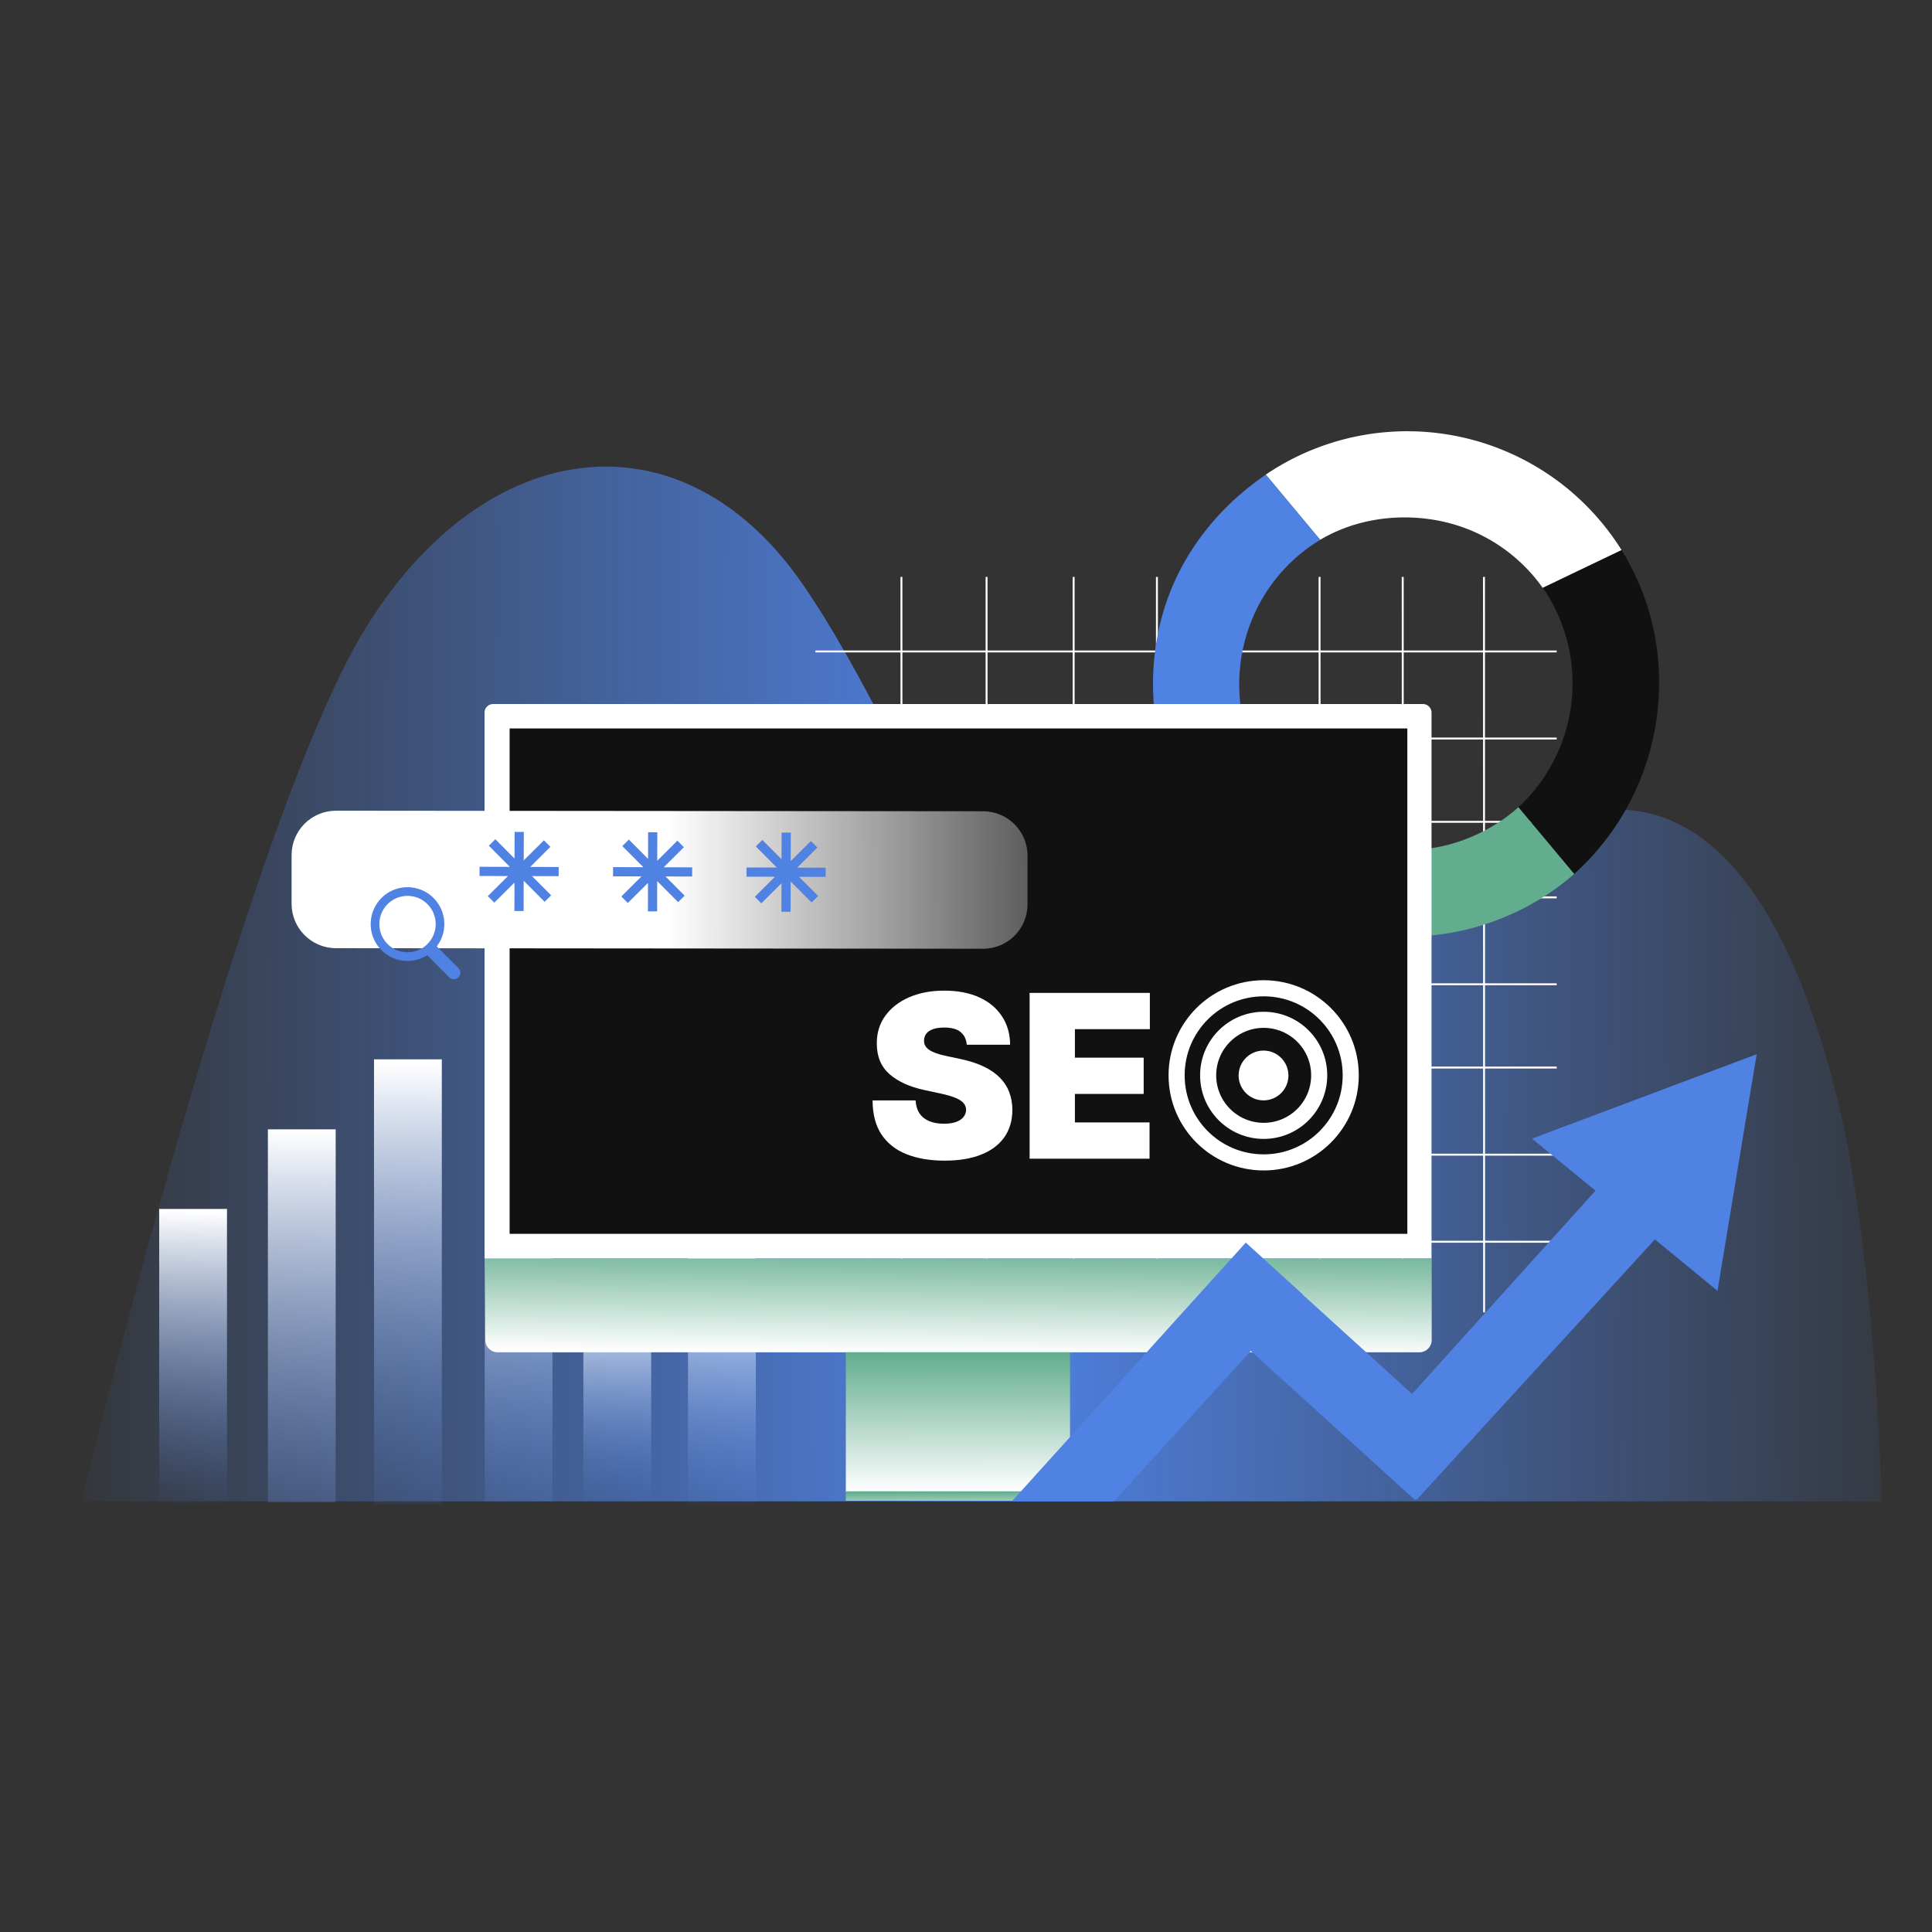 <svg xmlns="http://www.w3.org/2000/svg" viewBox="0 0 1600 1600" width="1600" height="1600" style="width:100%;height:100%;transform:translate3d(0,0,0);content-visibility:visible"><rect x="0" y="0" width="1600" height="1600" fill="#333333" stroke="none"/><defs><linearGradient id="l" spreadMethod="pad" gradientUnits="userSpaceOnUse" x1="-614.49" y1="2.979" x2="629.199" y2="-1.6"><stop offset="0%" stop-color="#FFF"/><stop offset="24%" stop-color="#FFF"/><stop offset="47%" stop-color="#FFF"/><stop offset="74%" stop-color="#FFF" stop-opacity=".6"/><stop offset="100%" stop-color="#FFF" stop-opacity=".2"/></linearGradient><linearGradient id="i" spreadMethod="pad" gradientUnits="userSpaceOnUse" x1="1.125" y1="-102.873" x2="-.362" y2="75.064"><stop offset="0%" stop-color="#63AD8F"/><stop offset="50%" stop-color="#B1D6C7"/><stop offset="100%" stop-color="#FFF"/></linearGradient><linearGradient id="j" spreadMethod="pad" gradientUnits="userSpaceOnUse" x1=".212" y1="-107.474" x2=".529" y2="108.739"><stop offset="0%" stop-color="#63AD8F"/><stop offset="50%" stop-color="#B1D6C7"/><stop offset="100%" stop-color="#FFF"/></linearGradient><linearGradient id="k" spreadMethod="pad" gradientUnits="userSpaceOnUse" x1=".337" y1="-6.637" x2=".529" y2="32.189"><stop offset="0%" stop-color="#63AD8F"/><stop offset="50%" stop-color="#B1D6C7"/><stop offset="100%" stop-color="#FFF"/></linearGradient><linearGradient id="h" spreadMethod="pad" gradientUnits="userSpaceOnUse" x1="8.949" y1="-229.047" x2=".172" y2="240.369"><stop offset="0%" stop-color="#FFF"/><stop offset="50%" stop-color="#A7C1F1" stop-opacity=".5"/><stop offset="100%" stop-color="#4F82E3" stop-opacity="0"/></linearGradient><linearGradient id="g" spreadMethod="pad" gradientUnits="userSpaceOnUse" x1="-2.072" y1="-299.512" x2="-.615" y2="466.107"><stop offset="0%" stop-color="#FFF"/><stop offset="50%" stop-color="#A7C1F1" stop-opacity=".5"/><stop offset="100%" stop-color="#4F82E3" stop-opacity="0"/></linearGradient><linearGradient id="f" spreadMethod="pad" gradientUnits="userSpaceOnUse" x1=".899" y1="-360.969" x2="2.591" y2="421.602"><stop offset="0%" stop-color="#FFF"/><stop offset="50%" stop-color="#A7C1F1" stop-opacity=".5"/><stop offset="100%" stop-color="#4F82E3" stop-opacity="0"/></linearGradient><linearGradient id="e" spreadMethod="pad" gradientUnits="userSpaceOnUse" x1="-1.495" y1="-299.512" x2=".38" y2="396.107"><stop offset="0%" stop-color="#FFF"/><stop offset="50%" stop-color="#A7C1F1" stop-opacity=".5"/><stop offset="100%" stop-color="#4F82E3" stop-opacity="0"/></linearGradient><linearGradient id="d" spreadMethod="pad" gradientUnits="userSpaceOnUse" x1="-.609" y1="-192.066" x2="3.508" y2="195.436"><stop offset="0%" stop-color="#FFF"/><stop offset="50%" stop-color="#A7C1F1" stop-opacity=".5"/><stop offset="100%" stop-color="#4F82E3" stop-opacity="0"/></linearGradient><linearGradient id="c" spreadMethod="pad" gradientUnits="userSpaceOnUse" x1="-.206" y1="-213.047" x2="-.972" y2="252.369"><stop offset="0%" stop-color="#FFF"/><stop offset="50%" stop-color="#A7C1F1" stop-opacity=".5"/><stop offset="100%" stop-color="#4F82E3" stop-opacity="0"/></linearGradient><linearGradient id="b" spreadMethod="pad" gradientUnits="userSpaceOnUse" x1="-979" y1="337" x2="1022.508" y2="330.558"><stop offset="0%" stop-color="#4F82E3" stop-opacity="0"/><stop offset="25%" stop-color="#4F82E3" stop-opacity=".5"/><stop offset="50%" stop-color="#4F82E3"/><stop offset="75%" stop-color="#4F82E3" stop-opacity=".5"/><stop offset="100%" stop-color="#4F82E3" stop-opacity="0"/></linearGradient><clipPath id="a"><path d="M0 0h1600v1600H0z"/></clipPath></defs><g clip-path="url(#a)"><path fill="url(#b)" d="M-637.312-354.485c-124 200.562-294.563 904.36-294.563 904.36h1863.75S926 286.708 883.062 121.208c-47.75-184.125-141.437-356-323.937-260.125-124.25 66.812-248.5 421.855-372.75 354.855s-248.5-439.172-372.75-617.36c-56.312-80.688-128.688-119.875-202.563-119.875-89.188 0-180.562 57.062-248.374 166.812z" transform="matrix(.8 0 0 .8 812.802 803.451)" style="display:block"/><path stroke-miterlimit="10" stroke="#FFF" stroke-width="1.6" d="M675.301 539.503h613.875m-542.649-61.735.107 609.1m70.4-609.1.106 609.1m72-609.1.107 609.1m68.871-609.1.107 609.1m62.33-609.1.106 609.1m72.142-609.1.107 609.1m68.764-609.1.107 609.1m67.2-609.1.106 609.1M675.301 611.609h613.875m-613.875 68.978h613.875m-613.875 62.579h613.875M675.301 815.13h613.875m-613.875 68.96h613.875m-613.875 72.16h613.875m-613.875 72.106h613.875" fill="none" style="display:block"/><g style="display:block"><path fill="#63AD8F" d="M975.166 656.621c14.123 29.142 33.615 54.812 59.373 74.722a212.735 212.735 0 0 0 87.78 40.135c31.968 6.483 64.98 5.536 96.423-2.771 31.445-8.307 60.696-23.654 84.991-45l-46.179-55.26c-15.915 14.278-35.888 25.08-56.63 30.735-20.744 5.658-42.565 6.431-63.724 2.264a139.935 139.935 0 0 1-58.146-26.267c-17.075-13.105-30.521-30.873-39.883-50.128l-64.004 31.57h-.001z"/><path fill="#111" d="M1257.553 668.446c24.68-22.774 40.318-53.86 43.973-87.404 3.656-33.542-4.926-67.233-24.127-94.724l65.493-30.813c26.053 42.154 35.993 91.13 28.91 140.457-7.082 49.324-31.2 94.587-68.07 127.743l-46.179-55.259z"/><path fill="#FFF" d="M1277.577 486.807a137.613 137.613 0 0 0-83.777-55.117c-33.86-7.178-70.8-2.344-100.493 15.378l-45.039-54.021a208.786 208.786 0 0 1 77.037-32.027c55.738-10.885 113.5 1.36 160.074 33.933a209.42 209.42 0 0 1 57.513 60.553l-65.315 31.302z"/><path fill="#4F82E3" d="M1048.269 393.046c-41.412 28.319-72.926 69.182-86.06 117.802-13.131 48.623-8.533 100.342 12.956 145.773l64.005-31.57c-14.586-31.042-16.764-66.483-6.83-99.384 9.935-32.898 31.668-60.92 60.966-78.599l-45.038-54.021.001-.001z"/></g><path fill="url(#c)" d="M47.829-232.761h-95.658v465.522h95.658v-465.522z" transform="matrix(.587 0 0 .464 597.85 1138.116)" style="display:block"/><path fill="url(#d)" d="M47.829-193.827h-95.658v387.654h95.658v-387.654z" transform="matrix(.587 0 0 .471 511.197 1154.863)" style="display:block"/><path fill="url(#e)" d="M47.829-300.508h-95.658v601.016h95.658v-601.016z" transform="matrix(.587 0 0 .483 429.464 1098.423)" style="display:block"/><path fill="url(#f)" d="M47.829-365.998h-95.658v731.996h95.658v-731.996z" transform="matrix(.587 0 0 .504 337.818 1061.77)" style="display:block"/><path fill="url(#g)" d="M47.829-300.508h-95.658v601.016h95.658v-601.016z" transform="matrix(.587 0 0 .514 249.928 1089.738)" style="display:block"/><path fill="url(#h)" d="M47.829-232.761h-95.658v465.522h95.658v-465.522z" transform="matrix(.587 0 0 .526 159.909 1123.632)" style="display:block"/><g style="display:block"><path fill="url(#i)" d="M-735.238-72.991H735.238V53.835c0 10.579-8.572 19.156-19.145 19.156H-716.09c-10.573 0-19.148-8.577-19.148-19.156V-72.991z" transform="translate(793.793 1081.032) scale(.533)"/><path fill="#FFF" d="M401.282 590.195a7.15 7.15 0 0 1 7.147-7.153h769.954a7.149 7.149 0 0 1 7.146 7.153v451.91H401.282v-451.91z"/><path fill="#111" d="M422.047 603.262H1165.5v418.548H422.047V603.262z"/><path fill="url(#j)" d="M-174.166-108.453h348.332v216.906h-348.332v-216.906z" transform="translate(793.317 1177.738) scale(.533)"/><path fill="url(#k)" d="M-174.166-7.37h348.332V7.37h-348.332V-7.37z" transform="translate(793.317 1238.948) scale(.533)"/></g><path fill="url(#l)" d="m460.055-105.933-1005.446-.867c-38.113 0-69.01 30.855-69.01 68.92v75.76c0 38.065 30.897 68.92 69.01 68.92l1005.448.867c38.113 0 69.01-30.855 69.01-68.92v-75.761c-.001-38.065-30.9-68.92-69.012-68.92z" transform="translate(568.96 728.32) scale(.533)" style="display:block"/><path fill="#4F82E3" d="M-12.465-71.456c-31.62 0-57.191 25.612-57.191 57.279 0 31.667 25.571 57.279 57.191 57.279 11.288 0 21.733-3.316 30.59-8.949l34.174 34.229a10.092 10.092 0 0 0 14.288.218c4.006-3.892 4.103-10.301.218-14.314a8.307 8.307 0 0 0-.23-.23l-33.628-33.59c7.334-9.635 11.776-21.574 11.776-34.643 0-31.667-25.57-57.279-57.188-57.279zm0 13.477c24.218 0 43.731 19.546 43.731 43.802 0 24.257-19.514 43.804-43.731 43.804-24.22 0-43.736-19.547-43.736-43.804.001-24.256 19.516-43.802 43.736-43.802z" transform="rotate(.034 -1302206.168 580301.528) scale(.533)" style="display:block"/><path fill="#4F82E3" d="m543.864 40.355 67.185-405.668L225.891-220.62l108.785 89.283L20.206 217.2-167.991 46.274l.268-.294-97.189-88.309L-666 401.377l174.875.022 234.761-258.002L25.135 399.059l1.814-1.993 1.34 1.282L436.494-47.774l107.373 88.127-.002.002z" transform="translate(1159.658 1049.51) scale(.483)" style="display:block"/><path fill="#FFF" d="M-69.085-48.053c-.675-8.387-3.84-14.926-9.494-19.625-5.567-4.695-14.05-7.043-25.443-7.043-7.257 0-13.206.88-17.848 2.641-4.559 1.675-7.932 3.984-10.126 6.919-2.194 2.933-3.334 6.289-3.421 10.062-.167 3.103.38 5.912 1.647 8.43 1.35 2.431 3.46 4.651 6.329 6.664 2.869 1.929 6.539 3.692 11.015 5.284 4.472 1.596 9.789 3.02 15.948 4.277l21.267 4.531c14.348 3.02 26.625 7.002 36.836 11.95C-32.162-9.018-23.81-3.188-17.311 3.523c6.499 6.624 11.265 14.087 14.305 22.39 3.122 8.302 4.726 17.358 4.809 27.17-.083 16.943-4.346 31.282-12.785 43.022-8.439 11.74-20.506 20.672-36.203 26.795-15.61 6.123-34.391 9.182-56.33 9.182-22.534 0-42.194-3.311-58.991-9.938-16.709-6.624-29.705-16.813-38.99-30.566-9.198-13.837-13.84-31.533-13.923-53.084h66.84c.421 7.882 2.404 14.506 5.948 19.873 3.544 5.371 8.523 9.436 14.936 12.205 6.499 2.766 14.222 4.15 23.165 4.15 7.511 0 13.8-.922 18.864-2.768 5.064-1.842 8.904-4.4 11.519-7.671 2.615-3.273 3.968-7.006 4.051-11.199-.083-3.94-1.392-7.376-3.924-10.312-2.449-3.02-6.499-5.704-12.153-8.052-5.654-2.431-13.29-4.695-22.911-6.791l-25.823-5.538c-22.954-4.945-41.056-13.209-54.306-24.781-13.165-11.657-19.705-27.546-19.622-47.673-.083-16.355 4.305-30.653 13.165-42.895 8.944-12.329 21.308-21.93 37.089-28.808 15.867-6.875 34.052-10.316 54.559-10.316 20.931 0 39.033 3.481 54.306 10.443 15.277 6.958 27.05 16.773 35.319 29.433 8.353 12.58 12.575 27.298 12.658 44.155h-67.344l-.002-.002z" transform="translate(837.45 890.796) scale(.533)" style="display:block"/><path fill="#FFF" d="M28.579 129.062v-257.621h186.84v56.354H98.959v44.279H205.8v56.354H98.959v44.279h115.955v56.354H28.579v.001z" transform="translate(837.45 890.795) scale(.533)" style="display:block"/><path fill="#FFF" d="M0-55c30.354 0 55 24.646 55 55S30.354 55 0 55-55 30.354-55 0s24.646-55 55-55z" transform="translate(1046.4 890.666) scale(.375)" style="display:block"/><path stroke-miterlimit="10" stroke="#FFF" stroke-width="25" d="M135.28 0c0 74.713-60.567 135.28-135.28 135.28S-135.28 74.713-135.28 0-74.713-135.28 0-135.28 135.28-74.713 135.28 0z" fill="none" transform="translate(1046.517 890.549) scale(.533)" style="display:block"/><path stroke-miterlimit="10" stroke="#FFF" stroke-width="25" d="M86.28 0c0 47.651-38.629 86.28-86.28 86.28S-86.28 47.651-86.28 0-47.651-86.28 0-86.28 86.28-47.651 86.28 0z" fill="none" transform="translate(1046.517 890.549) scale(.533)" style="display:block"/><path fill="#4F82E3" d="m3.798-32.76-7.617.002.007 22.04-15.95-15.94-5.386 5.389L-7.675-3.807-32.76-3.8l.002 7.619 23.564-.008-16.658 16.668 5.389 5.386L-3.806 9.197-3.8 32.76l7.619-.002-.007-25.087 17.383 17.374 5.385-5.389-15.859-15.85 22.039-.008-.002-7.617-23.563.008L25.85-20.479l-5.388-5.384L3.806-9.197 3.798-32.76z" transform="rotate(.166 -248892.006 148743.815)" style="display:block"/><path fill="#4F82E3" d="m3.8-32.759-7.619.002.006 22.038-15.949-15.939-5.386 5.388L-7.673-3.808l-25.087.009.002 7.619 23.564-.008-16.656 16.666 5.388 5.386L-3.806 9.198l.008 23.561 7.617-.002-.007-25.085 17.384 17.372 5.384-5.387L10.72 3.806l22.04-.007-.002-7.619-23.562.008 16.656-16.666-5.389-5.386L3.806-9.197 3.8-32.759z" transform="rotate(.166 -248936.449 186904.872)" style="display:block"/><path fill="#4F82E3" d="m3.8-32.759-7.619.002.006 22.038-15.948-15.94-5.385 5.389L-7.673-3.808l-25.087.009.002 7.619 23.563-.008-16.655 16.666 5.388 5.386L-3.806 9.198l.008 23.561 7.618-.002-.008-25.085 17.384 17.372 5.386-5.387L10.72 3.806l22.04-.007-.002-7.619-23.562.008 16.656-16.666-5.389-5.386L3.807-9.198 3.8-32.759z" transform="rotate(.166 -248980.934 225065.583)" style="display:block"/></g></svg>